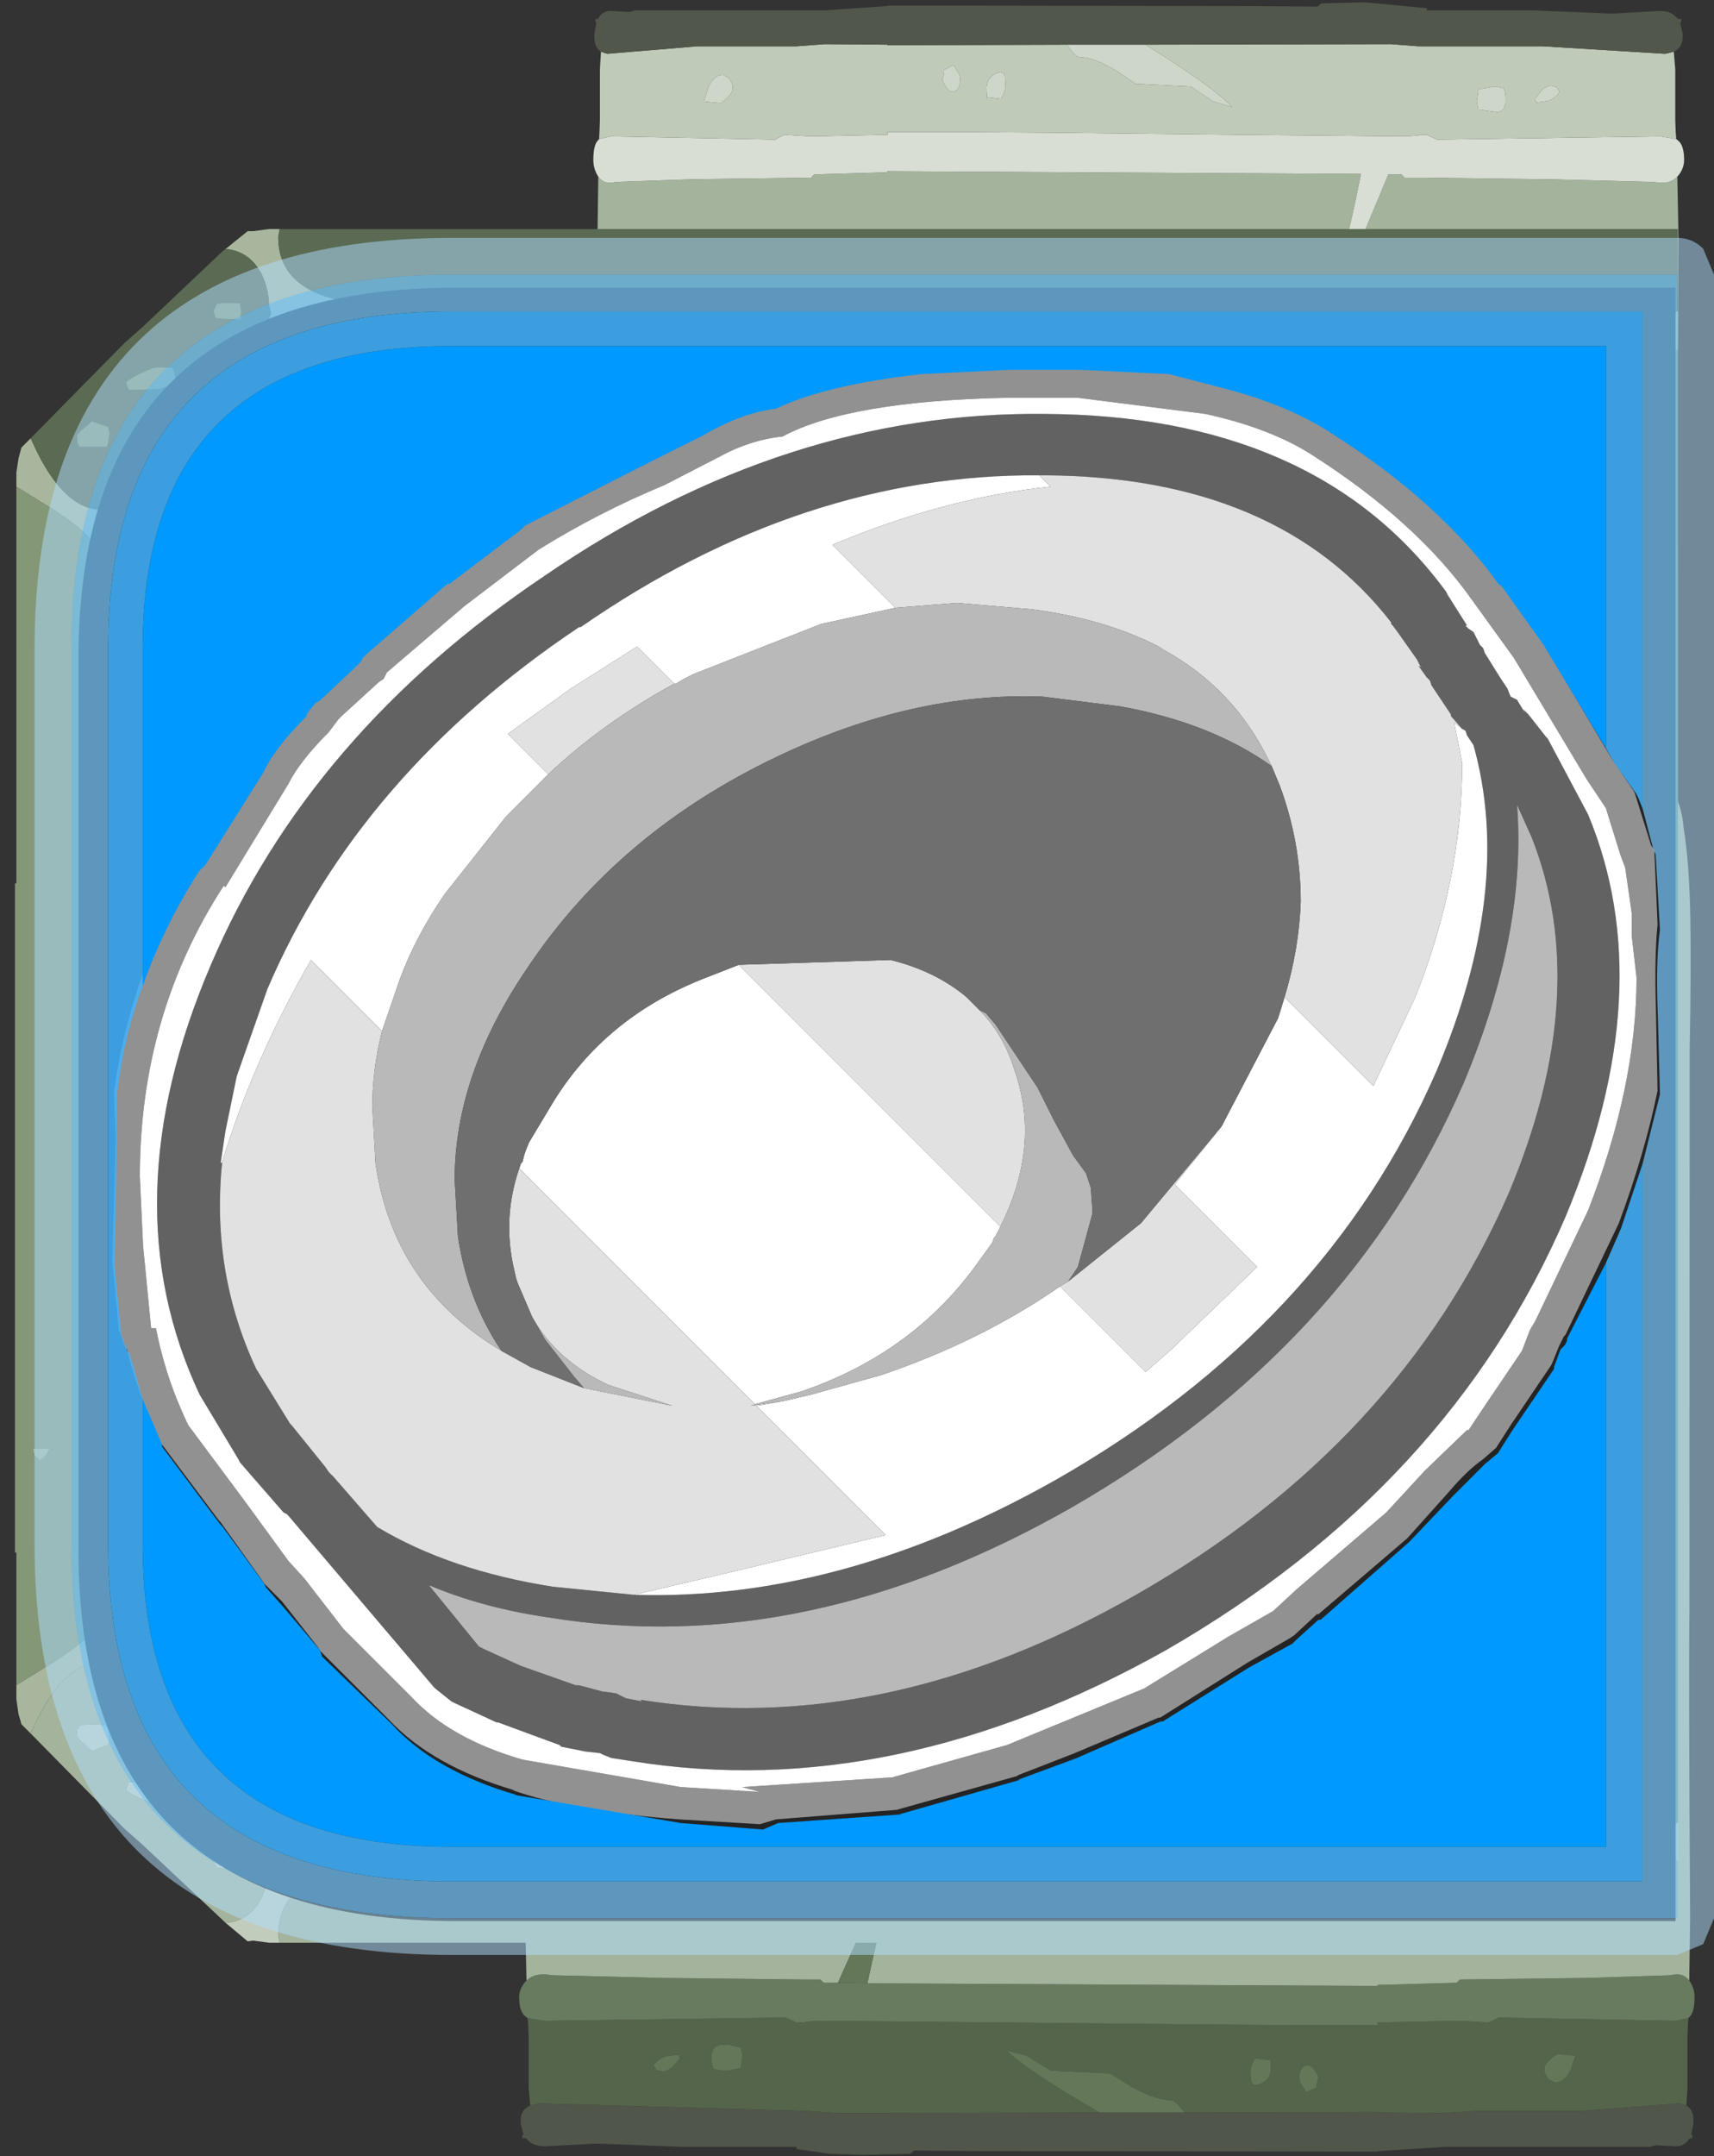 <?xml version="1.0" encoding="UTF-8" standalone="no"?>
<svg xmlns:ffdec="https://www.free-decompiler.com/flash" xmlns:xlink="http://www.w3.org/1999/xlink" ffdec:objectType="frame" height="49.85px" width="39.65px" xmlns="http://www.w3.org/2000/svg">
  <rect width="100%" height="100%" fill="#333333" stroke="none"/>
  <g transform="matrix(1.0, 0.0, 0.0, 1.0, -4.75, 0.0)">
    <use ffdec:characterId="1410" height="49.85" id="am_CacheIcon" transform="matrix(1.0, 0.0, 0.0, 1.0, 5.1, 0.0)" width="38.9" xlink:href="#sprite0"/>
    <use ffdec:characterId="1412" height="39.7" id="am_Selector" transform="matrix(1.0, 0.0, 0.0, 1.0, 5.55, 5.5)" width="38.85" xlink:href="#sprite6"/>
  </g>
  <defs>
    <g id="sprite0" transform="matrix(1.0, 0.0, 0.0, 1.0, -6.1, 0.0)">
      <use ffdec:characterId="1384" height="60.75" transform="matrix(0.821, 0.0, 0.0, 0.821, 6.087, 0.0)" width="47.45" xlink:href="#sprite1"/>
      <use ffdec:characterId="1374" height="45.15" transform="matrix(0.747, 0.0, 0.0, 0.747, 8.35, 8.45)" width="47.85" xlink:href="#sprite5"/>
    </g>
    <g id="sprite1" transform="matrix(1.0, 0.0, 0.0, 1.0, -6.2, 0.0)">
      <use ffdec:characterId="281" height="129.75" transform="matrix(0.125, 0.0, 0.0, 0.302, 20.418, 21.5)" width="264.95" xlink:href="#sprite2"/>
      <use ffdec:characterId="283" height="129.75" transform="matrix(-0.116, 0.0, 0.0, -0.302, 53.242, 39.25)" width="264.95" xlink:href="#sprite3"/>
      <use ffdec:characterId="1382" height="120.35" id="am_GemIcon1" transform="matrix(0.401, 0.0, 0.0, 0.401, 6.211, 6.45)" width="116.85" xlink:href="#sprite4"/>
      <use ffdec:characterId="1383" height="46.0" transform="matrix(1.0, 0.0, 0.0, 1.0, 8.0, 8.1)" width="45.0" xlink:href="#shape3"/>
    </g>
    <g id="sprite2" transform="matrix(1.0, 0.0, 0.0, 1.0, 15.0, 0.0)">
      <use ffdec:characterId="280" height="129.75" transform="matrix(1.0, 0.0, 0.0, 1.0, -15.0, 0.0)" width="264.95" xlink:href="#shape0"/>
    </g>
    <g id="shape0" transform="matrix(1.0, 0.0, 0.0, 1.0, 15.0, 0.0)">
      <path d="M248.55 117.0 L248.45 117.7 248.35 118.8 248.35 123.5 248.1 125.15 247.0 125.0 246.95 125.0 246.55 124.95 224.7 125.65 200.7 125.65 193.7 125.85 178.5 125.8 178.5 125.75 134.95 125.8 Q132.8 124.65 131.95 124.65 128.5 124.65 123.05 123.4 L118.2 122.15 104.85 121.9 99.35 120.5 94.8 120.0 Q99.65 121.95 115.85 125.8 L56.25 125.85 55.0 125.8 49.45 125.65 49.25 125.65 -10.4 124.95 -10.95 125.0 -11.0 125.0 -12.5 125.15 -12.85 123.5 -12.85 118.8 -12.95 117.7 -13.1 117.0 -9.25 117.25 45.0 116.95 46.2 117.15 47.5 117.4 48.1 117.4 49.45 117.4 49.45 117.35 50.75 117.3 52.75 117.25 92.95 117.4 140.0 117.6 160.0 117.65 162.05 117.65 173.45 117.65 178.5 117.65 178.5 117.4 197.2 117.25 199.2 117.3 203.45 117.4 204.85 117.15 205.75 116.95 245.7 117.25 248.55 117.0 M217.05 122.7 L218.45 123.0 Q220.6 123.0 222.0 121.85 L223.1 120.5 219.0 120.35 Q216.9 120.9 216.1 121.55 L216.2 122.15 217.05 122.7 M164.75 123.45 Q164.75 122.95 165.2 122.5 163.7 121.2 162.2 121.45 160.85 121.65 160.85 122.55 160.85 122.9 161.25 123.15 L162.45 123.9 164.75 123.45 M150.25 123.15 L151.2 123.25 Q154.45 122.9 154.45 121.65 L154.3 120.8 154.1 120.9 151.0 120.75 Q149.85 121.3 149.85 122.05 L149.95 122.85 150.2 123.0 150.25 123.15 M28.35 120.55 Q28.35 121.3 28.65 121.55 L28.85 121.75 30.9 121.9 32.0 121.9 34.95 121.65 35.35 120.5 35.0 119.75 32.0 119.45 30.25 119.5 Q28.35 119.7 28.35 120.55 M21.25 120.75 L20.9 120.4 18.05 120.55 Q16.15 120.85 15.25 121.4 L16.0 121.85 17.65 122.0 19.35 121.65 21.25 120.75" fill="#55654b" fill-rule="evenodd" stroke="none"/>
      <path d="M-13.35 113.5 Q-11.4 112.7 -7.65 113.0 L17.45 113.25 49.45 113.4 52.9 113.4 53.65 113.7 56.85 113.7 63.5 113.75 178.5 114.0 178.5 113.9 196.3 113.7 197.05 113.4 226.05 113.25 244.55 113.0 Q247.3 112.7 248.75 113.5 L249.0 113.65 Q249.95 114.3 249.95 115.05 249.95 116.25 249.1 116.75 L248.55 117.0 245.7 117.25 205.75 116.95 204.85 117.15 203.45 117.4 199.2 117.3 197.2 117.25 178.5 117.4 178.5 117.65 173.45 117.65 162.05 117.65 160.0 117.65 140.0 117.6 92.95 117.4 52.75 117.25 50.75 117.3 49.45 117.35 49.45 117.4 48.1 117.4 47.5 117.4 46.2 117.15 45.0 116.95 -9.25 117.25 -13.1 117.0 -13.85 116.75 Q-15.0 116.25 -15.0 115.05 -15.0 114.3 -13.7 113.65 L-13.35 113.5" fill="#687b5e" fill-rule="evenodd" stroke="none"/>
      <path d="M-13.35 113.5 L-13.65 107.65 Q-13.15 85.35 -13.45 78.9 L-13.5 26.75 Q-14.0 18.75 -13.7 14.55 -13.45 9.35 -11.65 6.05 -11.05 3.75 -7.55 2.05 -3.6 0.15 1.75 0.0 L7.6 0.5 38.5 0.5 47.5 0.65 55.0 0.65 67.25 0.65 68.5 0.65 139.95 0.65 178.5 0.65 210.55 0.5 233.3 0.5 Q235.2 -0.1 237.6 0.0 241.55 0.15 244.45 2.05 247.05 3.75 247.5 6.05 248.8 9.35 249.0 14.55 249.2 18.75 248.85 26.75 L248.8 78.9 Q248.6 85.35 248.95 107.65 L248.75 113.5 Q247.3 112.7 244.55 113.0 L226.05 113.25 197.05 113.4 196.3 113.7 178.5 113.9 178.5 114.0 63.5 113.75 Q65.75 109.3 67.1 107.65 L73.5 100.5 80.15 93.0 66.45 104.85 56.85 113.7 53.65 113.7 52.9 113.4 49.45 113.4 17.45 113.25 -7.65 113.0 Q-11.4 112.7 -13.35 113.5 M234.85 104.15 L235.0 104.5 235.15 104.65 236.25 104.75 Q237.05 104.75 237.35 104.4 L237.65 103.5 Q236.4 102.4 234.75 102.4 L234.7 102.3 234.65 103.15 234.85 104.15 M207.55 98.4 L206.25 98.4 206.2 98.3 206.15 99.15 Q206.15 99.9 206.3 99.95 L206.4 100.0 Q208.8 100.0 209.25 99.25 L209.15 98.9 Q208.4 98.5 207.55 98.4 M206.0 52.25 L205.75 53.25 206.25 54.25 Q208.6 54.25 208.9 53.75 L209.15 53.0 208.65 52.25 Q207.15 52.0 206.0 52.25 M193.9 49.4 L195.25 48.5 Q194.15 47.4 192.45 47.35 190.65 47.3 190.65 48.65 190.65 49.9 190.9 49.25 L191.35 49.75 192.5 49.9 193.9 49.4 M224.5 16.25 L226.25 15.25 Q225.05 14.3 223.45 14.2 L220.5 14.25 220.45 14.2 220.4 15.05 220.6 16.05 220.75 16.25 224.5 16.25 M173.85 106.05 Q174.35 105.75 174.65 104.75 173.3 104.05 171.5 104.25 L171.45 104.2 171.4 105.05 171.5 105.85 171.75 106.0 171.8 106.15 172.75 106.25 173.85 106.05 M23.15 85.1 Q20.75 85.45 20.75 86.35 20.75 87.6 21.8 86.9 L30.95 85.75 Q26.05 84.7 23.15 85.1 M37.45 29.5 L32.0 29.35 31.9 29.35 Q27.95 29.75 27.95 31.15 27.95 31.9 28.25 31.95 L29.25 32.0 32.0 31.6 33.85 30.95 Q36.4 29.9 37.75 29.75 L37.45 29.5 M75.15 42.25 L75.0 41.4 74.85 41.5 Q73.5 40.7 72.4 41.0 71.35 41.25 71.35 42.25 71.35 43.0 71.6 43.15 L72.15 43.35 73.35 43.4 74.7 43.3 Q75.15 43.1 75.15 42.25 M65.15 36.5 L63.35 36.85 Q62.35 37.25 61.9 37.65 L62.4 38.4 62.55 38.55 63.6 38.65 Q64.55 38.65 64.95 38.15 L65.4 37.25 65.15 36.5 M143.25 97.5 L143.4 97.65 144.85 97.75 146.75 97.4 148.75 96.75 145.9 95.9 Q143.1 95.3 143.1 96.6 143.1 97.35 143.25 97.5 M131.35 93.25 L131.5 93.4 132.6 93.5 134.1 93.05 135.35 92.25 133.0 91.9 Q131.15 91.8 131.15 92.65 131.15 93.9 131.35 93.25" fill="#a4b39c" fill-rule="evenodd" stroke="none"/>
      <path d="M248.1 125.15 Q250.0 125.6 249.65 126.95 L249.2 127.85 249.45 127.9 249.45 128.2 248.8 128.2 Q247.8 128.95 245.65 128.95 L241.15 128.85 239.9 129.0 193.75 129.0 178.7 129.4 178.5 129.4 178.5 129.45 89.7 129.4 74.05 129.35 73.1 129.65 62.5 129.75 55.0 129.65 47.5 129.2 47.5 129.0 21.65 129.0 2.7 128.7 2.25 128.7 -9.15 128.95 Q-12.1 128.95 -13.45 128.2 L-14.3 128.2 -14.3 127.9 -14.0 127.85 -14.6 126.95 Q-15.05 125.6 -12.5 125.15 L-11.0 125.0 -10.95 125.0 -10.4 124.95 49.25 125.65 49.45 125.65 55.0 125.8 56.25 125.85 115.85 125.8 134.95 125.8 178.5 125.75 178.5 125.8 193.7 125.85 200.7 125.65 224.7 125.65 246.55 124.95 246.95 125.0 247.0 125.0 248.1 125.15" fill="#50564a" fill-rule="evenodd" stroke="none"/>
      <path d="M56.85 113.7 L66.45 104.85 80.15 93.0 73.5 100.5 67.1 107.65 Q65.75 109.3 63.5 113.75 L56.85 113.7 M224.5 16.25 L220.75 16.25 220.6 16.05 220.4 15.05 220.45 14.2 220.5 14.25 223.45 14.2 Q225.05 14.3 226.25 15.25 L224.5 16.25 M193.9 49.4 L192.5 49.9 191.35 49.75 190.9 49.25 Q190.65 49.9 190.65 48.65 190.65 47.3 192.45 47.35 194.15 47.4 195.25 48.5 L193.9 49.4 M206.0 52.25 Q207.15 52.0 208.65 52.25 L209.15 53.0 208.9 53.75 Q208.6 54.25 206.25 54.25 L205.75 53.25 206.0 52.25 M207.55 98.4 Q208.4 98.5 209.15 98.9 L209.25 99.25 Q208.8 100.0 206.4 100.0 L206.3 99.95 Q206.15 99.9 206.15 99.15 L206.2 98.3 206.25 98.4 207.55 98.4 M234.85 104.15 L234.65 103.15 234.7 102.3 234.75 102.4 Q236.4 102.4 237.65 103.5 L237.35 104.4 Q237.05 104.75 236.25 104.75 L235.15 104.65 235.0 104.5 234.85 104.15 M217.05 122.7 L216.2 122.15 216.1 121.55 Q216.9 120.9 219.0 120.35 L223.1 120.5 222.0 121.85 Q220.6 123.0 218.45 123.0 L217.05 122.7 M173.85 106.05 L172.75 106.25 171.8 106.15 171.75 106.0 171.5 105.85 171.4 105.05 171.45 104.2 171.5 104.25 Q173.3 104.05 174.65 104.75 174.35 105.75 173.85 106.05 M164.75 123.45 L162.45 123.9 161.25 123.15 Q160.85 122.9 160.85 122.55 160.85 121.65 162.2 121.45 163.7 121.2 165.2 122.5 164.75 122.95 164.75 123.45 M134.95 125.8 L115.85 125.8 Q99.65 121.95 94.8 120.0 L99.35 120.5 104.85 121.9 118.2 122.15 123.05 123.4 Q128.5 124.65 131.95 124.65 132.8 124.65 134.95 125.8 M131.35 93.25 Q131.15 93.9 131.15 92.65 131.15 91.8 133.0 91.9 L135.35 92.25 134.1 93.05 132.6 93.5 131.5 93.4 131.35 93.25 M143.25 97.5 Q143.1 97.35 143.1 96.6 143.1 95.3 145.9 95.9 L148.75 96.75 146.75 97.4 144.85 97.75 143.4 97.65 143.25 97.5 M65.15 36.5 L65.4 37.25 64.95 38.15 Q64.55 38.65 63.6 38.65 L62.55 38.55 62.4 38.4 61.9 37.65 Q62.35 37.25 63.35 36.85 L65.15 36.5 M75.15 42.25 Q75.15 43.1 74.7 43.3 L73.35 43.4 72.15 43.35 71.6 43.15 Q71.35 43.0 71.35 42.25 71.35 41.25 72.4 41.0 73.5 40.7 74.85 41.5 L75.0 41.4 75.15 42.25 M37.45 29.5 L37.75 29.75 Q36.4 29.9 33.85 30.95 L32.0 31.6 29.25 32.0 28.25 31.95 Q27.95 31.9 27.95 31.15 27.95 29.75 31.9 29.35 L32.0 29.35 37.45 29.5 M23.15 85.1 Q26.05 84.7 30.95 85.75 L21.8 86.9 Q20.75 87.6 20.75 86.35 20.75 85.45 23.15 85.1 M21.25 120.75 L19.35 121.65 17.65 122.0 16.0 121.85 15.25 121.4 Q16.15 120.85 18.05 120.55 L20.9 120.4 21.25 120.75 M28.35 120.55 Q28.35 119.7 30.25 119.5 L32.0 119.45 35.0 119.75 35.35 120.5 34.95 121.65 32.0 121.9 30.9 121.9 28.85 121.75 28.65 121.55 Q28.35 121.3 28.35 120.55 M150.25 123.15 L150.2 123.0 149.95 122.85 149.85 122.05 Q149.85 121.3 151.0 120.75 L154.1 120.9 154.3 120.8 154.45 121.65 Q154.45 122.9 151.2 123.25 L150.25 123.15" fill="#647759" fill-rule="evenodd" stroke="none"/>
    </g>
    <g id="sprite3" transform="matrix(1.0, 0.0, 0.0, 1.0, 15.0, 0.0)">
      <use ffdec:characterId="282" height="129.75" transform="matrix(1.0, 0.0, 0.0, 1.0, -15.0, 0.0)" width="264.95" xlink:href="#shape1"/>
    </g>
    <g id="shape1" transform="matrix(1.0, 0.0, 0.0, 1.0, 15.0, 0.0)">
      <path d="M-13.35 113.5 L-13.65 107.65 Q-13.15 85.35 -13.45 78.9 L-13.5 26.75 Q-14.0 18.75 -13.7 14.55 -13.45 9.35 -11.65 6.05 -11.05 3.75 -7.55 2.05 -3.6 0.15 1.75 0.0 L7.6 0.5 38.5 0.5 47.5 0.65 67.25 0.65 68.5 0.65 139.95 0.65 178.5 0.65 210.55 0.5 233.3 0.5 Q235.2 -0.1 237.6 0.0 241.55 0.15 244.45 2.05 247.05 3.75 247.5 6.05 248.8 9.35 249.0 14.55 249.2 18.75 248.85 26.75 L248.8 78.9 Q248.6 85.35 248.95 107.65 L248.75 113.5 Q247.3 112.7 244.55 113.0 L226.05 113.25 197.05 113.4 196.3 113.7 178.5 113.9 178.5 114.0 63.5 113.75 Q65.75 109.3 67.1 107.65 L73.5 100.5 80.15 93.0 66.45 104.85 56.85 113.7 53.65 113.7 52.9 113.4 49.45 113.4 17.45 113.25 -7.65 113.0 Q-11.4 112.7 -13.35 113.5 M234.85 104.15 L235.0 104.5 235.15 104.65 236.25 104.75 Q237.05 104.75 237.35 104.4 L237.65 103.5 Q236.4 102.4 234.75 102.4 L234.7 102.3 234.65 103.15 234.85 104.15 M209.15 98.9 Q208.4 98.5 207.55 98.4 L206.25 98.4 206.2 98.3 206.15 99.15 Q206.15 99.9 206.3 99.95 L206.4 100.0 Q208.8 100.0 209.25 99.25 L209.15 98.9 M209.15 53.0 L208.65 52.25 Q207.15 52.0 206.0 52.25 L205.75 53.25 206.25 54.25 Q208.6 54.25 208.9 53.75 L209.15 53.0 M195.25 48.5 Q194.15 47.4 192.45 47.35 190.65 47.3 190.65 48.65 190.65 49.9 190.9 49.25 L191.35 49.75 192.5 49.9 193.9 49.4 195.25 48.5 M226.25 15.25 Q225.05 14.3 223.45 14.2 L220.5 14.25 220.45 14.2 220.4 15.05 220.6 16.05 220.75 16.25 224.5 16.25 226.25 15.25 M172.75 106.25 L173.85 106.05 Q174.35 105.75 174.65 104.75 173.3 104.05 171.5 104.25 L171.45 104.2 171.4 105.05 171.5 105.85 171.75 106.0 171.8 106.15 172.75 106.25 M20.75 86.35 Q20.75 87.6 21.8 86.9 L30.95 85.75 Q26.05 84.7 23.15 85.1 20.75 85.45 20.75 86.35 M33.85 30.95 Q36.4 29.9 37.75 29.75 L37.45 29.5 31.9 29.35 Q27.95 29.75 27.95 31.15 27.95 31.9 28.25 31.95 L29.25 32.0 Q31.55 31.9 33.85 30.95 M75.0 41.4 L74.85 41.5 Q73.5 40.7 72.4 41.0 71.35 41.25 71.35 42.25 71.35 43.0 71.6 43.15 L72.15 43.35 73.35 43.4 74.7 43.3 Q75.15 43.1 75.15 42.25 L75.0 41.4 M65.15 36.5 L63.35 36.85 Q62.35 37.25 61.9 37.65 L62.4 38.4 62.55 38.55 63.6 38.65 Q64.55 38.65 64.95 38.15 L65.4 37.25 65.15 36.5 M143.4 97.65 L144.85 97.75 146.75 97.4 148.75 96.75 145.9 95.9 Q143.1 95.3 143.1 96.6 143.1 97.35 143.25 97.5 L143.4 97.65 M131.15 92.65 Q131.15 93.9 131.35 93.25 L131.5 93.4 132.6 93.5 134.1 93.05 135.35 92.25 133.0 91.9 Q131.15 91.8 131.15 92.65" fill="#a4b39c" fill-rule="evenodd" stroke="none"/>
      <path d="M-13.35 113.5 Q-11.4 112.7 -7.65 113.0 L17.45 113.25 49.45 113.4 52.9 113.4 53.65 113.7 56.85 113.7 66.45 104.85 80.15 93.0 73.5 100.5 67.1 107.65 Q65.75 109.3 63.5 113.75 L178.5 114.0 178.5 113.9 196.3 113.7 197.05 113.4 226.05 113.25 244.55 113.0 Q247.3 112.7 248.75 113.5 L249.0 113.65 Q249.95 114.3 249.95 115.05 249.95 116.25 249.1 116.75 L248.55 117.0 245.7 117.25 205.75 116.95 204.85 117.15 203.45 117.4 199.2 117.3 197.2 117.25 178.5 117.4 178.5 117.65 173.45 117.65 162.05 117.65 160.0 117.65 140.0 117.6 92.95 117.4 52.75 117.25 50.75 117.3 49.45 117.35 49.45 117.4 48.1 117.4 47.5 117.4 46.2 117.15 45.0 116.95 -9.25 117.25 -13.1 117.0 -13.85 116.75 Q-15.0 116.25 -15.0 115.05 -15.0 114.3 -13.7 113.65 L-13.35 113.5" fill="#d8ded3" fill-rule="evenodd" stroke="none"/>
      <path d="M248.55 117.0 L248.45 117.7 248.35 118.8 248.35 123.5 248.1 125.15 247.0 125.0 246.95 125.0 246.55 124.95 224.7 125.65 200.7 125.65 193.7 125.85 178.5 125.8 178.5 125.75 134.95 125.8 Q132.8 124.65 131.95 124.65 128.5 124.65 123.05 123.4 L118.2 122.15 104.85 121.9 99.35 120.5 94.8 120.0 Q99.65 121.95 115.85 125.8 L56.25 125.85 49.45 125.65 49.25 125.65 19.25 125.65 -10.4 124.95 -10.95 125.0 -11.0 125.0 -12.5 125.15 -12.85 123.5 -12.85 118.8 -12.95 117.7 -13.1 117.0 -9.25 117.25 45.0 116.95 46.2 117.15 47.5 117.4 48.1 117.4 49.45 117.4 49.45 117.35 50.75 117.3 52.75 117.25 92.95 117.4 140.0 117.6 160.0 117.65 162.05 117.65 173.45 117.65 178.5 117.65 178.5 117.4 197.2 117.25 199.2 117.3 203.45 117.4 204.85 117.15 205.75 116.95 245.7 117.25 248.55 117.0 M216.2 122.15 L217.05 122.7 218.45 123.0 Q220.6 123.0 222.0 121.85 L223.1 120.5 219.0 120.35 Q216.9 120.9 216.1 121.55 L216.2 122.15 M164.75 123.45 Q164.75 122.95 165.2 122.5 163.7 121.2 162.2 121.45 160.85 121.65 160.85 122.55 160.85 122.9 161.25 123.15 L162.45 123.9 164.75 123.45 M150.25 123.15 L151.2 123.25 Q154.45 122.9 154.45 121.65 L154.3 120.8 154.1 120.9 151.0 120.75 Q149.85 121.3 149.85 122.05 L149.95 122.85 150.2 123.0 150.25 123.15 M21.25 120.75 L20.9 120.4 18.05 120.55 Q16.15 120.85 15.25 121.4 L16.0 121.85 17.65 122.0 19.35 121.65 21.25 120.75 M28.35 120.55 Q28.35 121.3 28.65 121.55 L28.85 121.75 30.9 121.9 34.95 121.65 35.35 120.5 35.0 119.75 30.25 119.5 Q28.35 119.7 28.35 120.55" fill="#bfcab9" fill-rule="evenodd" stroke="none"/>
      <path d="M226.25 15.25 L224.5 16.25 220.75 16.25 220.6 16.05 220.4 15.05 220.45 14.2 220.5 14.25 223.45 14.2 Q225.05 14.3 226.25 15.25 M195.25 48.5 L193.9 49.4 192.5 49.9 191.35 49.75 190.9 49.25 Q190.65 49.9 190.65 48.65 190.65 47.3 192.45 47.35 194.15 47.4 195.25 48.5 M209.15 53.0 L208.9 53.75 Q208.6 54.25 206.25 54.25 L205.75 53.25 206.0 52.25 Q207.15 52.0 208.65 52.25 L209.15 53.0 M209.15 98.9 L209.25 99.25 Q208.8 100.0 206.4 100.0 L206.3 99.95 Q206.15 99.9 206.15 99.15 L206.2 98.3 206.25 98.4 207.55 98.4 Q208.4 98.5 209.15 98.9 M234.85 104.15 L234.65 103.15 234.7 102.3 234.75 102.4 Q236.4 102.4 237.65 103.5 L237.35 104.4 Q237.05 104.75 236.25 104.75 L235.15 104.65 235.0 104.5 234.85 104.15 M216.2 122.15 L216.1 121.55 Q216.9 120.9 219.0 120.35 L223.1 120.5 222.0 121.85 Q220.6 123.0 218.45 123.0 L217.05 122.7 216.2 122.15 M172.75 106.25 L171.8 106.15 171.75 106.0 171.5 105.85 171.4 105.05 171.45 104.2 171.5 104.25 Q173.3 104.05 174.65 104.75 174.35 105.75 173.85 106.05 L172.75 106.25 M164.75 123.45 L162.45 123.9 161.25 123.15 Q160.85 122.9 160.85 122.55 160.85 121.65 162.2 121.45 163.7 121.2 165.2 122.5 164.75 122.95 164.75 123.45 M134.95 125.8 L115.85 125.8 Q99.65 121.95 94.8 120.0 L99.35 120.5 104.85 121.9 118.2 122.15 123.05 123.4 Q128.5 124.65 131.95 124.65 132.8 124.65 134.95 125.8 M131.15 92.65 Q131.15 91.8 133.0 91.9 L135.35 92.25 134.1 93.05 132.6 93.5 131.5 93.4 131.35 93.25 Q131.15 93.9 131.15 92.65 M143.4 97.65 L143.25 97.5 Q143.1 97.35 143.1 96.6 143.1 95.3 145.9 95.9 L148.75 96.75 146.75 97.4 144.85 97.75 143.4 97.65 M65.15 36.5 L65.4 37.25 64.95 38.15 Q64.55 38.65 63.6 38.65 L62.55 38.55 62.4 38.4 61.9 37.65 Q62.35 37.25 63.35 36.85 L65.15 36.5 M75.0 41.4 L75.15 42.25 Q75.15 43.1 74.7 43.3 L73.35 43.4 72.15 43.35 71.6 43.15 Q71.35 43.0 71.35 42.25 71.35 41.25 72.4 41.0 73.5 40.7 74.85 41.5 L75.0 41.4 M33.85 30.95 Q31.55 31.9 29.25 32.0 L28.25 31.95 Q27.95 31.9 27.95 31.15 27.95 29.75 31.9 29.35 L37.45 29.5 37.75 29.75 Q36.4 29.9 33.85 30.95 M20.75 86.35 Q20.75 85.45 23.15 85.1 26.05 84.7 30.95 85.75 L21.8 86.9 Q20.75 87.6 20.75 86.35 M28.35 120.55 Q28.35 119.7 30.25 119.5 L35.0 119.75 35.35 120.5 34.95 121.65 30.9 121.9 28.85 121.75 28.65 121.55 Q28.35 121.3 28.35 120.55 M21.25 120.75 L19.35 121.65 17.65 122.0 16.0 121.85 15.25 121.4 Q16.15 120.85 18.05 120.55 L20.9 120.4 21.25 120.75 M150.25 123.15 L150.2 123.0 149.95 122.85 149.85 122.05 Q149.85 121.3 151.0 120.75 L154.1 120.9 154.3 120.8 154.45 121.65 Q154.45 122.9 151.2 123.25 L150.25 123.15" fill="#ced6c9" fill-rule="evenodd" stroke="none"/>
      <path d="M248.1 125.15 Q250.0 125.6 249.65 126.95 L249.2 127.85 249.45 127.9 249.45 128.2 248.8 128.2 Q247.8 128.95 245.65 128.95 L241.15 128.85 239.9 129.0 193.75 129.0 178.7 129.4 178.5 129.4 178.5 129.45 89.7 129.4 74.05 129.35 73.1 129.65 62.5 129.75 47.5 129.2 47.5 129.0 21.65 129.0 2.7 128.7 2.25 128.7 -9.15 128.95 Q-12.1 128.95 -13.45 128.2 L-14.3 128.2 -14.3 127.9 -14.0 127.85 -14.6 126.95 Q-15.05 125.6 -12.5 125.15 L-11.0 125.0 -10.95 125.0 -10.4 124.95 19.25 125.65 49.25 125.65 49.45 125.65 56.25 125.85 115.85 125.8 134.95 125.8 178.5 125.75 178.5 125.8 193.7 125.85 200.7 125.65 224.7 125.65 246.55 124.95 246.95 125.0 247.0 125.0 248.1 125.15" fill="#51574b" fill-rule="evenodd" stroke="none"/>
    </g>
    <g id="sprite4" transform="matrix(1.0, 0.0, 0.0, 1.0, -256.1, 0.25)">
      <use ffdec:characterId="1381" height="120.35" transform="matrix(1.0, 0.0, 0.0, 1.0, 256.1, -0.25)" width="116.85" xlink:href="#shape2"/>
    </g>
    <g id="shape2" transform="matrix(1.0, 0.0, 0.0, 1.0, -256.1, 0.25)">
      <path d="M270.9 1.15 L272.45 -0.1 272.85 -0.1 273.95 -0.25 274.7 -0.25 274.6 0.3 Q274.6 3.65 278.5 4.65 L282.2 5.35 282.95 5.55 372.95 5.55 372.95 8.25 286.5 8.2 280.65 8.4 278.8 9.25 Q275.8 10.75 272.65 13.8 L272.6 13.9 272.25 14.25 270.7 15.85 270.45 16.2 269.0 17.65 268.1 18.5 266.15 20.65 265.55 21.7 265.5 21.75 265.5 89.6 265.5 92.15 265.5 98.1 265.55 98.2 Q264.8 99.4 262.5 100.5 L262.15 100.4 Q259.7 100.4 257.7 104.35 L257.2 105.4 256.55 104.75 256.5 104.55 256.35 104.05 256.2 103.0 256.2 102.0 258.8 100.4 Q261.5 98.7 262.05 97.45 L262.25 97.1 262.4 96.75 262.4 85.4 262.4 84.95 262.4 23.1 262.05 22.45 Q261.5 21.2 258.8 19.45 L256.2 17.85 256.2 16.85 256.35 15.85 256.5 15.3 256.55 15.1 257.2 14.45 257.7 15.5 Q259.7 19.45 262.15 19.45 L262.5 19.35 262.8 19.2 Q263.4 19.1 264.35 18.45 266.15 17.2 267.0 15.75 L267.2 15.6 269.0 13.9 269.3 13.65 270.7 12.4 Q272.55 10.8 273.15 9.7 L273.2 9.65 273.75 8.55 273.95 6.4 Q273.95 6.0 274.1 5.65 L273.95 5.1 Q273.95 4.05 273.45 2.95 272.6 1.3 270.9 1.15" fill="#a8b69e" fill-rule="evenodd" stroke="none"/>
      <path d="M274.7 -0.25 L372.95 -0.25 372.95 5.55 282.95 5.55 282.2 5.35 278.5 4.65 Q274.6 3.65 274.6 0.3 L274.7 -0.25 M257.2 14.45 L263.8 7.75 265.1 6.6 270.7 1.3 270.9 1.15 Q272.6 1.3 273.45 2.95 273.95 4.05 273.95 5.1 L274.1 5.65 Q273.95 6.0 273.95 6.4 L273.75 8.55 273.2 9.65 273.15 9.7 Q272.55 10.8 270.7 12.4 L269.3 13.65 269.0 13.9 267.2 15.6 267.0 15.75 Q266.15 17.2 264.35 18.45 263.4 19.1 262.8 19.2 L262.5 19.35 262.15 19.45 Q259.7 19.45 257.7 15.5 L257.2 14.45 M270.3 5.0 L270.05 5.5 270.2 6.0 270.7 6.05 271.9 6.1 271.95 6.15 272.0 5.55 271.9 4.95 270.7 4.95 270.3 5.0 M265.0 9.85 Q264.05 10.3 263.9 10.55 L264.1 11.05 266.2 11.0 Q267.4 10.7 267.4 10.3 L267.25 9.65 267.15 9.5 266.2 9.45 Q265.85 9.45 265.0 9.85 M262.65 14.8 L262.75 14.1 262.65 13.65 261.5 13.25 260.65 14.0 260.45 14.25 260.5 14.8 260.65 15.05 262.55 15.05 262.65 14.8" fill="#5b6a53" fill-rule="evenodd" stroke="none"/>
      <path d="M372.95 8.25 L372.95 111.7 286.5 111.7 280.65 111.45 278.8 110.6 Q275.8 109.1 272.65 106.05 L272.6 105.95 272.25 105.6 270.45 103.65 269.0 102.2 268.1 101.35 266.15 99.25 265.55 98.2 265.5 98.1 265.5 92.15 265.5 89.6 265.5 21.75 265.55 21.7 266.15 20.65 268.1 18.5 269.0 17.65 270.45 16.2 270.7 15.85 272.25 14.25 272.6 13.9 272.65 13.8 Q275.8 10.75 278.8 9.25 L280.65 8.4 286.5 8.2 372.95 8.25 M256.2 102.0 L256.2 92.7 256.1 92.7 256.1 45.7 256.2 45.7 256.2 17.85 258.8 19.45 Q261.5 21.2 262.05 22.45 L262.4 23.1 262.4 84.95 262.4 85.4 262.4 96.75 262.25 97.1 262.05 97.45 Q261.5 98.7 258.8 100.4 L256.2 102.0 M270.3 5.0 L270.7 4.95 271.9 4.95 272.0 5.55 271.95 6.15 271.9 6.1 270.7 6.05 270.2 6.0 270.05 5.5 270.3 5.0 M265.0 9.85 Q265.85 9.45 266.2 9.45 L267.15 9.5 267.25 9.65 267.4 10.3 Q267.4 10.7 266.2 11.0 L264.1 11.05 263.9 10.55 Q264.05 10.3 265.0 9.85 M281.85 19.1 Q281.75 18.95 280.9 18.35 L279.65 17.75 Q279.15 17.75 279.0 18.0 L278.9 18.45 Q279.3 19.85 280.3 19.95 281.2 20.1 281.85 19.1 M262.65 14.8 L262.55 15.05 260.65 15.05 260.5 14.8 260.45 14.25 260.65 14.0 261.5 13.25 262.65 13.65 262.75 14.1 262.65 14.8 M276.6 28.2 L277.5 28.55 279.75 28.55 278.85 28.4 276.6 28.2 M258.3 85.85 L258.55 85.4 257.35 85.4 257.45 85.85 257.85 86.25 258.3 85.85 M280.85 90.5 L278.6 90.95 276.6 91.65 278.85 91.45 280.85 90.95 280.85 90.5 M280.9 101.5 L281.85 100.8 Q281.2 99.8 280.3 99.9 279.3 100.05 278.9 101.4 L279.0 101.85 279.65 102.1 280.9 101.5" fill="#849878" fill-rule="evenodd" stroke="none"/>
      <path d="M372.95 114.3 L372.95 120.1 274.7 120.1 274.6 119.55 Q274.6 116.2 278.5 115.2 L282.2 114.5 282.95 114.3 372.95 114.3 M270.9 118.7 L265.1 113.25 263.8 112.1 257.2 105.4 257.7 104.35 Q259.7 100.4 262.15 100.4 L262.5 100.5 262.8 100.7 Q263.4 100.75 264.35 101.4 266.15 102.65 267.0 104.1 L267.2 104.25 269.0 106.0 269.3 106.2 Q272.35 108.75 273.15 110.15 L273.2 110.25 273.75 111.3 273.95 113.45 274.1 114.2 273.95 114.8 Q273.95 115.8 273.45 116.9 272.6 118.6 270.9 118.7 M281.85 19.1 Q281.2 20.1 280.3 19.95 279.3 19.85 278.9 18.45 L279.0 18.0 Q279.15 17.75 279.65 17.75 L280.9 18.35 Q281.75 18.95 281.85 19.1 M276.6 28.2 L278.85 28.4 279.75 28.55 277.5 28.55 276.6 28.2 M258.3 85.85 L257.85 86.25 257.45 85.85 257.35 85.4 258.55 85.4 258.3 85.85 M280.9 101.5 L279.65 102.1 279.0 101.85 278.9 101.4 Q279.3 100.05 280.3 99.9 281.2 99.8 281.85 100.8 L280.9 101.5 M280.85 90.5 L280.85 90.95 278.85 91.45 276.6 91.65 278.6 90.95 280.85 90.5 M267.25 110.25 L267.4 109.6 Q267.4 109.15 266.2 108.85 L264.1 108.8 263.9 109.35 Q264.05 109.6 265.0 110.0 265.85 110.4 266.2 110.4 L267.15 110.35 267.25 110.25 M271.95 113.7 L271.9 113.8 270.2 113.85 270.05 114.4 270.3 114.85 271.85 114.95 271.9 114.9 272.0 114.3 271.95 113.7 M262.65 105.1 L262.55 104.85 Q261.5 104.65 260.65 104.85 L260.5 105.1 260.45 105.6 260.65 105.85 261.5 106.65 262.65 106.2 262.75 105.75 262.65 105.1" fill="#a4b39c" fill-rule="evenodd" stroke="none"/>
      <path d="M372.95 111.7 L372.95 114.3 282.95 114.3 282.2 114.5 278.5 115.2 Q274.6 116.2 274.6 119.55 L274.7 120.1 273.95 120.1 272.85 119.95 272.45 120.0 270.9 118.7 Q272.6 118.6 273.45 116.9 273.95 115.8 273.95 114.8 L274.1 114.2 273.95 113.45 273.75 111.3 273.2 110.25 273.15 110.15 Q272.35 108.75 269.3 106.2 L269.0 106.0 267.2 104.25 267.0 104.1 Q266.15 102.65 264.35 101.4 263.4 100.75 262.8 100.7 L262.5 100.5 Q264.8 99.4 265.55 98.2 L266.15 99.25 268.1 101.35 269.0 102.2 270.45 103.65 272.25 105.6 272.6 105.95 272.65 106.05 Q275.8 109.1 278.8 110.6 L280.65 111.45 286.5 111.7 372.95 111.7 M271.95 113.7 L272.0 114.3 271.9 114.9 271.85 114.95 270.3 114.85 270.05 114.4 270.2 113.85 271.9 113.8 271.95 113.7 M267.25 110.25 L267.15 110.35 266.2 110.4 Q265.85 110.4 265.0 110.0 264.05 109.6 263.9 109.35 L264.1 108.8 266.2 108.85 Q267.4 109.15 267.4 109.6 L267.25 110.25 M262.65 105.1 L262.75 105.75 262.65 106.2 261.5 106.65 260.65 105.85 260.45 105.6 260.5 105.1 260.65 104.85 Q261.5 104.65 262.55 104.85 L262.65 105.1" fill="#c2ccbd" fill-rule="evenodd" stroke="none"/>
    </g>
    <g id="shape3" transform="matrix(1.0, 0.0, 0.0, 1.0, -8.0, -8.1)">
      <path d="M8.0 43.65 L8.0 18.55 Q8.0 8.1 18.65 8.1 L53.0 8.1 53.0 54.1 18.65 54.1 Q8.0 54.1 8.0 43.65" fill="#242424" fill-rule="evenodd" stroke="none"/>
    </g>
    <g id="sprite5" transform="matrix(1.0, 0.0, 0.0, 1.0, 0.0, 0.0)">
      <use ffdec:characterId="1373" height="45.15" transform="matrix(1.0, 0.0, 0.0, 1.0, 0.0, 0.0)" width="47.85" xlink:href="#shape4"/>
    </g>
    <g id="shape4" transform="matrix(1.0, 0.0, 0.0, 1.0, 0.0, 0.0)">
      <path d="M42.9 6.65 L44.25 8.5 46.45 12.2 47.1 13.15 47.15 13.25 47.65 14.85 47.75 15.0 47.85 17.3 Q47.75 18.3 47.8 19.95 L47.85 22.45 Q47.45 24.4 46.65 26.55 L45.0 30.0 44.95 30.05 44.9 30.15 44.8 30.35 44.6 30.85 44.55 30.95 43.3 32.8 42.85 33.5 42.45 33.85 Q41.95 34.2 41.4 34.85 L40.1 36.3 37.35 38.65 37.3 38.65 36.6 39.3 36.45 39.4 35.15 40.15 32.45 41.85 32.4 41.85 29.8 42.95 28.0 43.65 28.05 43.65 24.3 44.7 24.35 44.7 20.55 45.0 20.05 45.15 17.55 45.0 Q14.25 44.75 12.4 44.1 L12.45 44.1 Q9.9 43.35 8.55 41.9 L6.45 39.8 6.35 39.65 5.25 38.25 4.7 37.7 4.6 37.55 3.35 35.8 3.3 35.75 1.5 33.35 1.45 33.25 Q0.8 31.85 0.45 30.45 L0.4 30.4 0.2 29.85 0.0 27.7 0.1 23.9 0.05 22.5 Q0.55 18.7 2.6 15.55 L2.8 15.35 4.6 12.45 Q4.95 11.7 5.95 10.7 L5.95 10.65 6.25 10.3 6.35 10.25 6.4 10.2 6.4 10.15 7.5 9.15 7.65 9.05 7.7 8.9 7.75 8.85 Q8.45 8.05 10.3 6.65 L10.35 6.65 12.55 4.95 12.7 4.85 Q14.55 3.7 16.65 2.8 L18.3 2.0 Q19.4 1.35 20.5 1.2 22.0 0.45 24.95 0.15 L27.7 0.0 29.75 0.0 29.9 0.0 32.65 0.15 34.2 0.55 Q36.35 1.05 37.75 2.0 41.1 4.15 42.9 6.7 L42.9 6.65 M43.4 9.05 L42.1 7.25 Q40.4 4.85 37.2 2.8 35.9 1.95 33.85 1.5 L29.9 1.0 29.7 1.0 27.7 1.0 Q22.8 1.1 20.75 2.2 19.75 2.3 18.75 2.85 L17.1 3.7 Q15.05 4.55 13.2 5.7 L10.9 7.45 8.5 9.5 8.4 9.7 8.25 9.8 7.1 10.85 7.0 10.95 6.7 11.35 Q5.8 12.25 5.45 12.95 L3.5 16.15 3.45 16.1 Q0.85 20.1 0.85 25.1 L0.95 27.25 1.2 29.8 1.35 29.8 Q1.65 31.35 2.35 32.8 L4.1 35.15 5.45 37.0 5.95 37.55 7.15 39.1 9.25 41.2 Q10.45 42.5 12.7 43.15 L17.6 44.0 20.05 44.15 19.5 44.0 24.15 43.7 27.7 42.7 29.4 42.0 31.95 40.95 34.55 39.35 35.95 38.55 36.65 37.9 39.45 35.5 40.65 34.2 41.95 32.95 42.0 32.95 42.5 32.2 43.65 30.5 43.9 29.85 44.05 29.6 44.1 29.5 45.7 26.15 Q47.2 22.3 47.2 18.95 L47.05 17.65 47.05 16.95 46.85 15.55 46.7 15.15 46.25 13.7 45.65 12.8 43.4 9.05" fill="#ffffff" fill-opacity="0.498" fill-rule="evenodd" stroke="none"/>
      <path d="M41.3 7.0 L41.35 7.1 41.95 8.05 41.9 8.05 42.0 8.15 42.15 8.25 42.35 8.65 42.45 8.75 42.5 8.9 43.0 9.7 43.2 10.0 43.3 10.25 43.5 10.35 43.65 10.6 43.75 10.75 43.7 10.65 43.85 10.8 44.4 11.5 44.45 11.55 45.7 13.9 Q47.95 19.3 45.0 26.35 41.4 34.7 32.65 39.75 24.2 44.5 16.1 43.2 L15.45 43.1 15.2 43.0 15.1 42.95 14.65 42.9 13.9 42.75 13.85 42.7 11.95 42.0 11.9 42.0 10.6 41.4 10.5 41.35 10.0 40.95 9.95 40.9 5.45 35.6 5.4 35.55 5.3 35.5 3.95 33.95 3.9 33.85 2.7 31.85 Q-0.1 25.9 3.05 18.55 6.1 11.4 13.4 6.5 20.85 1.4 28.9 1.5 37.15 1.55 41.15 6.8 L41.3 7.0 M41.8 11.25 L41.45 10.85 41.45 10.8 40.85 9.9 40.8 9.75 40.7 9.65 40.45 9.3 40.55 9.35 40.5 9.3 40.4 9.1 39.8 8.25 39.65 8.05 39.6 8.0 39.6 7.95 Q36.1 3.45 28.9 3.4 L28.7 3.4 Q21.35 3.35 14.5 8.1 L14.45 8.1 Q7.65 12.65 4.8 19.3 L3.85 22.0 3.5 23.7 3.35 24.7 3.4 24.65 Q3.05 28.05 4.45 31.05 L5.5 32.75 5.55 32.8 6.6 34.1 6.7 34.25 6.85 34.4 8.2 35.95 Q10.45 37.3 13.65 37.8 L16.15 38.05 Q22.55 38.25 29.2 34.5 37.55 29.75 41.0 21.85 43.4 16.2 42.15 11.75 L42.05 11.6 41.95 11.45 41.9 11.3 41.8 11.25 M43.95 14.6 L43.5 13.6 Q43.8 17.55 41.85 22.2 38.3 30.4 29.7 35.35 21.45 40.05 13.5 38.75 11.45 38.45 9.8 37.75 L11.35 39.65 11.55 39.75 12.65 40.25 14.35 40.85 14.45 40.85 15.2 41.05 15.25 41.05 15.6 41.1 15.9 41.25 16.4 41.35 16.35 41.3 Q23.9 42.5 31.7 38.05 39.85 33.4 43.25 25.6 45.85 19.4 43.95 14.6" fill="#626262" fill-rule="evenodd" stroke="none"/>
      <path d="M41.3 7.0 L41.15 6.8 Q37.15 1.55 28.9 1.5 20.85 1.4 13.4 6.5 6.1 11.4 3.05 18.55 -0.1 25.9 2.7 31.85 L3.9 33.85 3.95 33.95 5.3 35.5 5.4 35.55 5.45 35.6 9.95 40.9 10.0 40.95 10.5 41.35 10.6 41.4 11.9 42.0 11.95 42.0 13.85 42.7 13.9 42.75 14.65 42.9 15.1 42.95 15.2 43.0 15.45 43.1 16.1 43.2 Q24.2 44.5 32.65 39.75 41.4 34.7 45.0 26.35 47.95 19.3 45.7 13.9 L44.45 11.55 44.4 11.5 43.85 10.8 43.7 10.65 43.75 10.75 43.65 10.6 43.5 10.35 43.3 10.25 43.2 10.0 43.0 9.7 42.5 8.9 42.45 8.75 42.35 8.65 42.15 8.25 42.0 8.15 41.9 8.05 41.95 8.05 41.35 7.1 41.3 7.0 M41.8 11.25 L41.9 11.3 41.95 11.45 42.05 11.6 42.15 11.75 Q43.4 16.2 41.0 21.85 37.55 29.75 29.2 34.5 22.55 38.25 16.15 38.05 L19.35 37.3 23.95 36.2 19.95 32.2 20.8 32.05 21.65 31.85 23.8 31.25 Q26.9 30.2 29.35 28.5 L32.0 31.15 32.8 30.45 35.45 27.9 32.9 25.35 34.35 23.55 36.1 20.2 36.3 19.55 39.05 22.3 40.35 19.55 Q41.8 15.9 41.8 12.3 L41.55 11.05 41.8 11.25 M3.4 24.65 L3.35 24.7 3.5 23.7 3.85 22.0 4.8 19.3 Q7.65 12.65 14.45 8.1 L14.5 8.1 Q21.35 3.35 28.7 3.4 L29.05 3.75 Q25.75 4.1 22.3 5.55 L24.25 7.5 21.95 8.0 18.0 9.55 17.7 9.7 17.45 9.85 17.4 9.85 16.25 8.7 14.2 10.0 12.25 11.4 13.5 12.65 12.2 13.95 10.3 16.35 Q9.4 17.65 8.9 19.0 L8.35 20.6 6.15 18.4 5.95 18.75 Q4.3 21.7 3.4 24.65 M43.4 9.05 L45.65 12.8 46.25 13.7 46.7 15.15 46.85 15.55 47.05 16.95 47.05 17.65 47.2 18.95 Q47.2 22.3 45.7 26.15 L44.1 29.5 44.05 29.6 43.9 29.85 43.65 30.5 42.5 32.2 42.0 32.95 41.95 32.95 40.65 34.2 39.45 35.5 36.65 37.9 35.95 38.55 34.55 39.35 31.95 40.95 29.4 42.0 27.7 42.7 24.15 43.7 19.5 44.0 20.05 44.15 17.6 44.0 12.7 43.15 Q10.45 42.5 9.25 41.2 L7.15 39.1 5.95 37.55 5.45 37.0 4.1 35.15 2.35 32.8 Q1.65 31.35 1.35 29.8 L1.2 29.8 0.95 27.25 0.85 25.1 Q0.85 20.1 3.45 16.1 L3.5 16.15 5.45 12.95 Q5.8 12.25 6.7 11.35 L7.0 10.95 7.1 10.85 8.25 9.8 8.4 9.7 8.5 9.5 10.9 7.45 13.2 5.7 Q15.05 4.55 17.1 3.7 L18.75 2.85 Q19.75 2.3 20.75 2.2 22.8 1.1 27.7 1.0 L29.7 1.0 29.9 1.0 33.85 1.5 Q35.9 1.95 37.2 2.8 40.4 4.85 42.1 7.25 L43.4 9.05 M27.5 26.65 L27.45 26.75 27.35 26.95 27.3 27.0 27.25 27.15 26.85 27.7 Q24.85 30.55 21.35 31.75 L19.9 32.15 12.6 24.85 12.65 24.7 12.7 24.65 12.75 24.45 12.8 24.3 12.9 24.05 13.65 22.8 Q15.25 20.2 18.25 19.0 L19.4 18.55 27.5 26.65" fill="#ffffff" fill-rule="evenodd" stroke="none"/>
      <path d="M28.7 3.4 L28.9 3.4 Q36.1 3.45 39.6 7.95 L39.6 8.0 39.65 8.05 39.8 8.25 40.4 9.1 40.5 9.3 40.55 9.35 40.45 9.3 40.7 9.65 40.8 9.75 40.85 9.9 41.45 10.8 41.45 10.85 41.8 11.25 41.55 11.05 41.8 12.3 Q41.8 15.9 40.35 19.55 L39.05 22.3 36.3 19.55 Q36.75 18.05 36.8 16.6 36.8 14.75 36.15 13.0 L35.9 12.4 35.85 12.3 Q34.75 10.0 32.55 8.8 L32.4 8.7 Q30.75 7.85 28.5 7.55 L26.15 7.35 24.25 7.5 22.3 5.55 Q25.75 4.1 29.05 3.75 L28.7 3.4 M16.15 38.05 L13.65 37.8 Q10.45 37.3 8.2 35.95 L6.85 34.4 6.7 34.25 6.6 34.1 5.55 32.8 5.5 32.75 4.45 31.05 Q3.05 28.05 3.4 24.65 4.3 21.7 5.95 18.75 L6.15 18.4 8.35 20.6 Q8.05 21.8 8.05 22.95 L8.15 24.7 Q8.7 28.5 12.05 30.5 L12.95 31.0 14.6 31.65 17.35 32.2 15.35 31.55 Q13.75 30.8 13.0 29.45 L12.55 28.4 12.5 28.25 12.4 27.8 Q12.1 26.3 12.6 24.85 L19.9 32.15 21.35 31.75 19.75 32.2 20.8 32.05 19.95 32.2 23.95 36.2 19.35 37.3 16.15 38.05 M17.4 9.85 Q15.2 11.05 13.5 12.65 L12.25 11.4 14.2 10.0 16.25 8.7 17.4 9.85 M26.85 19.95 Q27.6 20.7 27.95 21.85 28.75 24.15 27.5 26.65 L19.4 18.55 24.1 18.4 Q25.5 18.75 26.45 19.55 L26.8 19.9 26.85 19.95 M29.35 28.5 L29.6 28.35 31.85 26.55 34.35 23.55 32.9 25.35 35.45 27.9 32.8 30.45 32.0 31.15 29.35 28.5" fill="#e1e1e1" fill-rule="evenodd" stroke="none"/>
      <path d="M24.25 7.5 L26.15 7.35 28.5 7.55 Q30.75 7.85 32.4 8.7 L32.55 8.8 Q34.75 10.0 35.85 12.3 L35.9 12.4 Q34.0 11.05 31.2 10.55 L28.8 10.25 Q24.8 10.1 20.6 12.1 15.65 14.45 12.85 18.65 10.6 21.95 10.6 25.2 L10.7 26.95 Q11.0 28.95 12.05 30.5 8.7 28.5 8.15 24.7 L8.05 22.95 Q8.05 21.8 8.35 20.6 L8.9 19.0 Q9.4 17.65 10.3 16.35 L12.2 13.95 13.5 12.65 Q15.2 11.05 17.4 9.85 L17.45 9.85 17.7 9.7 18.0 9.55 21.95 8.0 24.25 7.5 M43.95 14.6 Q45.85 19.4 43.25 25.6 39.85 33.4 31.7 38.05 23.9 42.5 16.35 41.3 L16.4 41.35 15.9 41.25 15.6 41.1 15.25 41.05 15.2 41.05 14.45 40.85 14.35 40.85 12.65 40.25 11.55 39.75 11.35 39.65 9.8 37.75 Q11.45 38.45 13.5 38.75 21.45 40.05 29.7 35.35 38.3 30.4 41.85 22.2 43.8 17.55 43.5 13.6 L43.95 14.6 M27.5 26.65 Q28.75 24.15 27.95 21.85 27.6 20.7 26.85 19.95 L27.05 20.05 27.35 20.4 28.65 22.35 29.15 23.35 29.75 24.45 30.15 25.0 30.3 25.45 30.35 26.15 30.35 26.25 29.9 27.9 29.6 28.35 29.35 28.5 Q26.9 30.2 23.8 31.25 L21.65 31.85 20.8 32.05 19.75 32.2 21.35 31.75 Q24.85 30.55 26.85 27.7 L27.25 27.15 27.3 27.0 27.35 26.95 27.45 26.75 27.5 26.65 M14.6 31.65 L14.3 31.3 13.4 30.15 13.0 29.45 Q13.75 30.8 15.35 31.55 L17.35 32.2 14.6 31.65" fill="#b9b9b9" fill-rule="evenodd" stroke="none"/>
      <path d="M35.9 12.4 L36.15 13.0 Q36.8 14.75 36.8 16.6 36.75 18.05 36.3 19.55 L36.1 20.2 34.35 23.55 31.85 26.55 29.6 28.35 29.9 27.9 30.35 26.25 30.35 26.15 30.3 25.45 30.15 25.0 29.75 24.45 29.15 23.35 28.65 22.35 27.35 20.4 27.05 20.05 26.85 19.95 26.8 19.9 26.45 19.55 Q25.5 18.75 24.1 18.4 L19.4 18.55 18.25 19.0 Q15.25 20.2 13.65 22.8 L12.9 24.05 12.8 24.3 12.75 24.45 12.7 24.65 12.65 24.7 12.6 24.85 Q12.1 26.3 12.4 27.8 L12.5 28.25 12.55 28.4 13.0 29.45 13.4 30.15 14.3 31.3 14.6 31.65 12.95 31.0 12.05 30.5 Q11.0 28.95 10.7 26.95 L10.6 25.2 Q10.6 21.95 12.85 18.65 15.65 14.45 20.6 12.1 24.8 10.1 28.8 10.25 L31.2 10.55 Q34.0 11.05 35.9 12.4" fill="#6f6f6f" fill-rule="evenodd" stroke="none"/>
    </g>
    <g id="sprite6" transform="matrix(1.0, 0.0, 0.0, 1.0, 0.0, 0.0)">
      <use ffdec:characterId="1411" height="39.7" transform="matrix(1.0, 0.0, 0.0, 1.0, 0.0, 0.0)" width="38.85" xlink:href="#shape5"/>
    </g>
    <g id="shape5" transform="matrix(1.0, 0.0, 0.0, 1.0, 0.0, 0.0)">
      <path d="M38.6 0.25 L38.85 0.85 38.85 38.85 38.6 39.45 38.0 39.7 9.65 39.7 Q0.0 39.7 0.0 30.2 L0.0 9.5 Q0.0 0.0 9.65 0.0 L38.0 0.0 Q38.35 0.0 38.6 0.25 M0.85 9.5 L0.85 30.2 Q0.85 38.85 9.65 38.85 L38.0 38.85 38.0 0.85 9.65 0.85 Q0.85 0.85 0.85 9.5" fill="#b0dfff" fill-opacity="0.498" fill-rule="evenodd" stroke="none"/>
      <path d="M36.35 23.7 L36.35 37.2 9.65 37.2 Q2.5 37.2 2.5 30.2 L2.5 26.85 2.95 27.9 2.95 27.95 4.3 29.75 4.35 29.8 5.3 31.1 5.35 31.2 5.75 31.65 6.6 32.65 6.65 32.8 8.25 34.35 Q9.25 35.45 11.15 36.0 L11.1 36.0 14.95 36.65 16.85 36.8 17.2 36.65 20.05 36.45 20.0 36.45 22.8 35.65 22.75 35.65 24.1 35.15 26.05 34.3 26.1 34.3 28.1 33.05 29.1 32.5 29.2 32.4 29.7 31.95 29.75 31.95 31.8 30.15 32.8 29.1 33.55 28.35 33.85 28.1 34.2 27.55 35.15 26.15 35.15 26.1 35.3 25.7 35.4 25.6 35.45 25.5 35.45 25.45 36.35 23.7 M2.5 17.3 L2.5 9.5 Q2.5 2.5 9.65 2.5 L36.35 2.5 36.35 11.8 34.9 9.4 33.9 8.0 33.9 8.05 Q32.55 6.15 30.05 4.55 29.0 3.85 27.4 3.45 L26.25 3.15 24.2 3.05 24.1 3.05 22.55 3.05 20.5 3.15 Q18.3 3.4 17.15 3.95 16.35 4.05 15.5 4.55 L14.3 5.15 11.35 6.65 11.25 6.75 9.6 8.0 9.55 8.0 7.65 9.65 7.6 9.7 7.55 9.8 7.45 9.9 6.65 10.65 6.6 10.7 6.5 10.75 6.3 11.0 6.3 11.05 Q5.55 11.8 5.3 12.35 L3.95 14.5 3.8 14.65 Q3.0 15.9 2.5 17.3" fill="#0099ff" fill-rule="evenodd" stroke="none"/>
      <path d="M37.2 13.2 L37.2 1.7 9.65 1.7 Q1.7 1.7 1.7 9.5 L1.7 30.2 Q1.7 38.0 9.65 38.0 L37.2 38.0 37.2 21.4 37.6 19.8 37.55 17.95 Q37.5 16.7 37.6 16.0 L37.5 14.25 37.45 14.15 37.2 13.2 M0.85 9.5 Q0.85 0.85 9.65 0.85 L38.0 0.85 38.0 38.85 9.65 38.85 Q0.85 38.85 0.85 30.2 L0.85 9.5" fill="#77c9ff" fill-opacity="0.698" fill-rule="evenodd" stroke="none"/>
      <path d="M37.2 13.2 L37.1 12.95 37.05 12.85 36.55 12.15 36.35 11.8 36.35 2.5 9.65 2.5 Q2.5 2.5 2.5 9.5 L2.5 17.3 Q2.05 18.5 1.9 19.85 L1.9 20.9 1.85 23.75 2.0 25.35 2.15 25.75 2.2 25.8 2.5 26.85 2.5 30.2 Q2.5 37.2 9.65 37.2 L36.35 37.2 36.35 23.7 36.7 22.9 37.2 21.4 37.2 38.0 9.65 38.0 Q1.7 38.0 1.7 30.2 L1.7 9.5 Q1.7 1.7 9.65 1.7 L37.2 1.7 37.2 13.2" fill="#40b3ff" fill-opacity="0.847" fill-rule="evenodd" stroke="none"/>
    </g>
  </defs>
</svg>
